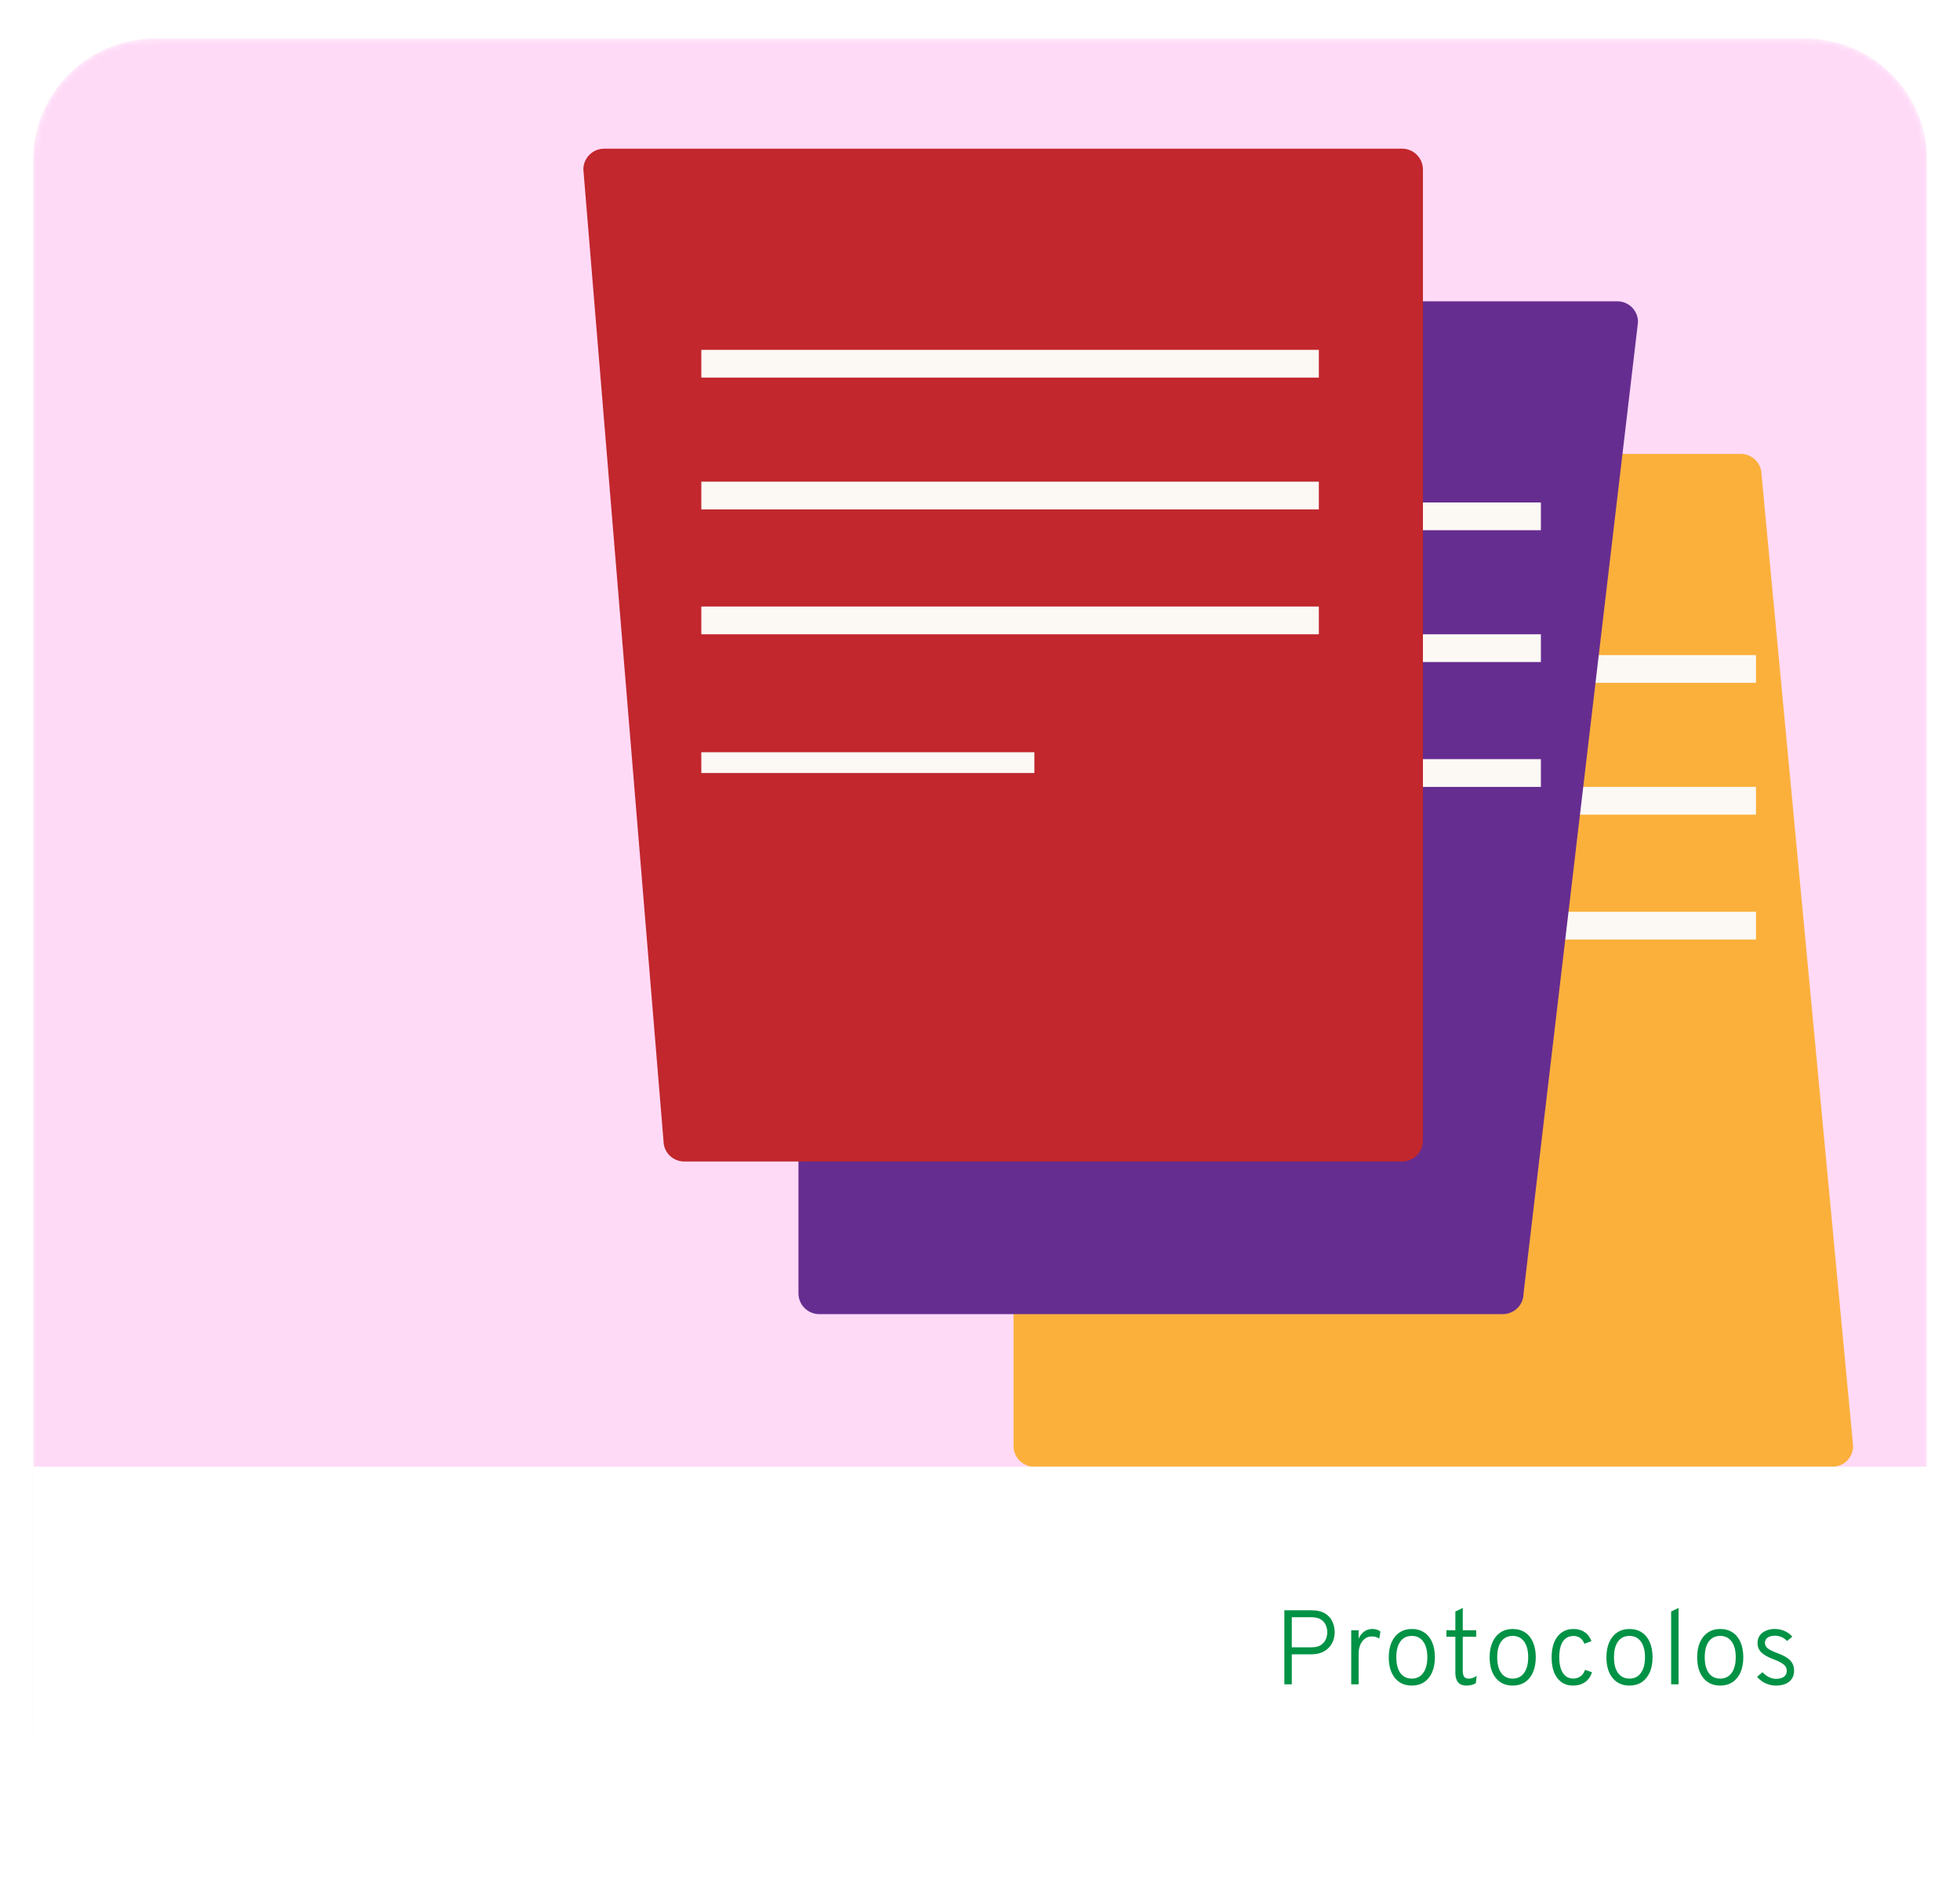 <svg width="355" height="341" viewBox="0 0 355 341" fill="none" xmlns="http://www.w3.org/2000/svg">
<g filter="url(#filter0_d_249_17236)">
<mask id="mask0_249_17236" style="mask-type:alpha" maskUnits="userSpaceOnUse" x="6" y="0" width="344" height="328">
<path d="M6 22.315C6 10.143 15.868 0.275 28.04 0.275H327.017C339.189 0.275 349.057 10.143 349.057 22.315V305.96C349.057 318.132 339.189 328 327.017 328H28.04C15.868 328 6 318.132 6 305.96V22.315Z" fill="#D9D9D9"/>
</mask>
<g mask="url(#mask0_249_17236)">
<path d="M6 22.315C6 10.143 15.868 0.275 28.04 0.275H327.017C339.189 0.275 349.057 10.143 349.057 22.315V305.96C349.057 318.132 339.189 328 327.017 328H28.04C15.868 328 6 318.132 6 305.96V22.315Z" fill="#FFDAF7"/>
<path d="M331.888 259.006H187.33C186.334 259.006 185.38 258.61 184.676 257.907C183.972 257.204 183.577 256.25 183.577 255.255V79.273C183.577 78.278 183.972 77.324 184.676 76.621C185.38 75.918 186.334 75.522 187.33 75.522H315.3C316.295 75.522 317.25 75.918 317.954 76.621C318.657 77.324 319.053 78.278 319.053 79.273L335.641 255.255C335.641 256.25 335.246 257.204 334.542 257.907C333.838 258.61 332.884 259.006 331.888 259.006Z" fill="#FBB03B"/>
<path d="M318.047 111.967H204.941V116.994H318.047V111.967Z" fill="#FCF9F5"/>
<path d="M318.047 135.845H204.941V140.872H318.047V135.845Z" fill="#FCF9F5"/>
<path d="M318.047 158.467H204.941V163.494H318.047V158.467Z" fill="#FCF9F5"/>
<path d="M265.264 184.858H204.941V188.629H265.264V184.858Z" fill="#FCF9F5"/>
<path d="M272.143 231.357H148.381C147.385 231.357 146.429 230.962 145.724 230.259C145.018 229.556 144.62 228.602 144.618 227.607V51.624C144.62 50.629 145.018 49.675 145.724 48.972C146.429 48.269 147.385 47.874 148.381 47.874H292.93C293.925 47.874 294.879 48.269 295.583 48.972C296.287 49.676 296.682 50.63 296.682 51.624L275.948 227.607C275.948 228.103 275.849 228.595 275.658 229.054C275.466 229.512 275.185 229.928 274.831 230.277C274.477 230.626 274.057 230.901 273.596 231.086C273.134 231.272 272.641 231.364 272.143 231.357V231.357Z" fill="#662D91"/>
<path d="M279.088 84.318H165.982V89.345H279.088V84.318Z" fill="#FCF9F5"/>
<path d="M279.088 108.197H165.982V113.224H279.088V108.197Z" fill="#FCF9F5"/>
<path d="M279.088 130.818H165.982V135.845H279.088V130.818Z" fill="#FCF9F5"/>
<path d="M226.305 157.21H165.982V160.98H226.305V157.21Z" fill="#FCF9F5"/>
<path d="M253.96 203.709H123.926C122.93 203.709 121.976 203.314 121.272 202.61C120.568 201.907 120.173 200.953 120.173 199.959L105.659 23.986C105.659 22.991 106.054 22.036 106.758 21.331C107.461 20.626 108.416 20.228 109.412 20.226H253.96C254.958 20.228 255.913 20.625 256.618 21.33C257.324 22.035 257.721 22.989 257.724 23.986V199.969C257.718 200.963 257.319 201.914 256.614 202.615C255.909 203.315 254.955 203.709 253.96 203.709V203.709Z" fill="#C1272D"/>
<path d="M238.873 56.671H127.023V61.698H238.873V56.671Z" fill="#FCF9F5"/>
<path d="M238.873 80.549H127.023V85.576H238.873V80.549Z" fill="#FCF9F5"/>
<path d="M238.873 103.17H127.023V108.197H238.873V103.17Z" fill="#FCF9F5"/>
<path d="M187.347 129.562H127.023V133.332H187.347V129.562Z" fill="#FCF9F5"/>
</g>
<path d="M6 259.005H349.057V305.96C349.057 318.132 339.189 328 327.017 328H28.04C15.868 328 6 318.132 6 305.96V259.005Z" fill="white"/>
<path d="M232.629 298.421V285.006H237.449C238.529 285.006 239.382 285.2 240.008 285.59C240.634 285.98 241.078 286.481 241.34 287.095C241.608 287.708 241.742 288.344 241.742 289.002C241.742 289.462 241.666 289.925 241.512 290.391C241.359 290.857 241.11 291.289 240.765 291.685C240.426 292.074 239.986 292.391 239.442 292.633C238.899 292.87 238.235 292.988 237.449 292.988H233.971V298.421H232.629ZM233.971 291.723H237.526C238.241 291.723 238.81 291.586 239.232 291.311C239.653 291.03 239.954 290.682 240.132 290.266C240.311 289.845 240.401 289.423 240.401 289.002C240.401 288.593 240.318 288.177 240.152 287.756C239.992 287.334 239.701 286.983 239.28 286.702C238.864 286.414 238.28 286.271 237.526 286.271H233.971V291.723Z" fill="#009245"/>
<path d="M244.735 298.421V288.628H246.076V290.18C246.319 289.605 246.654 289.164 247.083 288.858C247.517 288.551 248.018 288.398 248.587 288.398C249.175 288.398 249.654 288.554 250.024 288.867L249.823 290.142C249.631 290.008 249.421 289.909 249.191 289.845C248.967 289.781 248.724 289.749 248.462 289.749C247.99 289.749 247.574 289.883 247.217 290.151C246.859 290.42 246.578 290.794 246.373 291.273C246.175 291.745 246.076 292.298 246.076 292.93V298.421H244.735Z" fill="#009245"/>
<path d="M255.713 298.651C254.423 298.651 253.404 298.194 252.656 297.281C251.909 296.361 251.535 295.112 251.535 293.534C251.535 292.48 251.704 291.57 252.043 290.803C252.382 290.036 252.864 289.446 253.49 289.03C254.116 288.609 254.857 288.398 255.713 288.398C256.576 288.398 257.32 288.605 257.946 289.021C258.572 289.43 259.051 290.017 259.383 290.784C259.722 291.551 259.891 292.461 259.891 293.515C259.891 294.569 259.722 295.483 259.383 296.256C259.045 297.022 258.562 297.613 257.936 298.028C257.31 298.444 256.569 298.651 255.713 298.651ZM255.713 297.386C256.595 297.386 257.282 297.045 257.773 296.361C258.272 295.677 258.521 294.729 258.521 293.515C258.521 292.295 258.272 291.346 257.773 290.669C257.282 289.992 256.595 289.653 255.713 289.653C254.819 289.653 254.126 289.992 253.634 290.669C253.148 291.34 252.905 292.295 252.905 293.534C252.905 294.754 253.151 295.703 253.643 296.38C254.135 297.051 254.825 297.386 255.713 297.386Z" fill="#009245"/>
<path d="M265.573 298.651C264.928 298.651 264.436 298.456 264.098 298.067C263.766 297.671 263.599 297.099 263.599 296.351V289.806H261.98V288.628H263.599V285.236L264.941 284.584V288.628H267.375V289.806H264.941V295.949C264.941 296.46 265.024 296.831 265.19 297.061C265.363 297.284 265.637 297.396 266.014 297.396C266.474 297.396 266.957 297.23 267.461 296.898L267.308 298.22C267.052 298.367 266.778 298.476 266.484 298.546C266.19 298.616 265.887 298.651 265.573 298.651Z" fill="#009245"/>
<path d="M273.984 298.651C272.693 298.651 271.674 298.194 270.927 297.281C270.179 296.361 269.806 295.112 269.806 293.534C269.806 292.48 269.975 291.57 270.314 290.803C270.652 290.036 271.134 289.446 271.761 289.03C272.387 288.609 273.128 288.398 273.984 288.398C274.846 288.398 275.59 288.605 276.216 289.021C276.843 289.43 277.322 290.017 277.654 290.784C277.992 291.551 278.162 292.461 278.162 293.515C278.162 294.569 277.992 295.483 277.654 296.256C277.315 297.022 276.833 297.613 276.207 298.028C275.581 298.444 274.84 298.651 273.984 298.651ZM273.984 297.386C274.865 297.386 275.552 297.045 276.044 296.361C276.542 295.677 276.791 294.729 276.791 293.515C276.791 292.295 276.542 291.346 276.044 290.669C275.552 289.992 274.865 289.653 273.984 289.653C273.089 289.653 272.396 289.992 271.904 290.669C271.419 291.34 271.176 292.295 271.176 293.534C271.176 294.754 271.422 295.703 271.914 296.38C272.406 297.051 273.096 297.386 273.984 297.386Z" fill="#009245"/>
<path d="M284.909 298.651C284.104 298.651 283.411 298.447 282.829 298.038C282.248 297.623 281.801 297.035 281.488 296.275C281.181 295.508 281.028 294.595 281.028 293.534C281.028 292.467 281.188 291.551 281.507 290.784C281.826 290.017 282.283 289.43 282.877 289.021C283.471 288.605 284.18 288.398 285.005 288.398C285.79 288.398 286.461 288.59 287.017 288.973C287.579 289.35 287.988 289.893 288.244 290.602L286.969 291.071C286.803 290.618 286.551 290.27 286.212 290.027C285.873 289.784 285.477 289.663 285.024 289.663C284.174 289.663 283.526 289.992 283.078 290.65C282.638 291.308 282.417 292.269 282.417 293.534C282.417 294.748 282.638 295.693 283.078 296.371C283.519 297.041 284.139 297.377 284.938 297.377C285.461 297.377 285.912 297.236 286.289 296.955C286.666 296.674 286.928 296.291 287.074 295.805L288.339 296.227C288.116 296.993 287.701 297.591 287.094 298.019C286.493 298.44 285.765 298.651 284.909 298.651Z" fill="#009245"/>
<path d="M295.137 298.651C293.846 298.651 292.827 298.194 292.08 297.281C291.332 296.361 290.959 295.112 290.959 293.534C290.959 292.48 291.128 291.57 291.466 290.803C291.805 290.036 292.287 289.446 292.913 289.03C293.539 288.609 294.28 288.398 295.137 288.398C295.999 288.398 296.743 288.605 297.369 289.021C297.995 289.43 298.474 290.017 298.807 290.784C299.145 291.551 299.315 292.461 299.315 293.515C299.315 294.569 299.145 295.483 298.807 296.256C298.468 297.022 297.986 297.613 297.36 298.028C296.734 298.444 295.993 298.651 295.137 298.651ZM295.137 297.386C296.018 297.386 296.705 297.045 297.197 296.361C297.695 295.677 297.944 294.729 297.944 293.515C297.944 292.295 297.695 291.346 297.197 290.669C296.705 289.992 296.018 289.653 295.137 289.653C294.242 289.653 293.549 289.992 293.057 290.669C292.572 291.34 292.329 292.295 292.329 293.534C292.329 294.754 292.575 295.703 293.067 296.38C293.559 297.051 294.249 297.386 295.137 297.386Z" fill="#009245"/>
<path d="M302.683 298.421V285.226L304.025 284.584V298.421H302.683Z" fill="#009245"/>
<path d="M311.573 298.651C310.282 298.651 309.264 298.194 308.516 297.281C307.769 296.361 307.395 295.112 307.395 293.534C307.395 292.48 307.564 291.57 307.903 290.803C308.241 290.036 308.724 289.446 309.35 289.03C309.976 288.609 310.717 288.398 311.573 288.398C312.435 288.398 313.18 288.605 313.806 289.021C314.432 289.43 314.911 290.017 315.243 290.784C315.582 291.551 315.751 292.461 315.751 293.515C315.751 294.569 315.582 295.483 315.243 296.256C314.904 297.022 314.422 297.613 313.796 298.028C313.17 298.444 312.429 298.651 311.573 298.651ZM311.573 297.386C312.455 297.386 313.141 297.045 313.633 296.361C314.131 295.677 314.381 294.729 314.381 293.515C314.381 292.295 314.131 291.346 313.633 290.669C313.141 289.992 312.455 289.653 311.573 289.653C310.679 289.653 309.985 289.992 309.494 290.669C309.008 291.34 308.765 292.295 308.765 293.534C308.765 294.754 309.011 295.703 309.503 296.38C309.995 297.051 310.685 297.386 311.573 297.386Z" fill="#009245"/>
<path d="M321.644 298.651C320.992 298.651 320.366 298.511 319.766 298.23C319.165 297.949 318.661 297.559 318.252 297.061L319.229 296.227C319.581 296.61 319.97 296.907 320.398 297.118C320.826 297.329 321.248 297.434 321.663 297.434C322.289 297.434 322.772 297.306 323.11 297.051C323.455 296.795 323.628 296.438 323.628 295.978C323.628 295.69 323.548 295.428 323.388 295.192C323.235 294.956 322.982 294.735 322.631 294.531C322.28 294.32 321.817 294.106 321.242 293.889C320.207 293.505 319.462 293.087 319.009 292.633C318.555 292.173 318.329 291.605 318.329 290.928C318.329 290.174 318.619 289.564 319.201 289.097C319.788 288.631 320.552 288.398 321.491 288.398C322.11 288.398 322.692 288.519 323.235 288.762C323.778 288.998 324.241 289.34 324.624 289.787L323.685 290.573C323.059 289.934 322.321 289.615 321.472 289.615C320.916 289.615 320.475 289.733 320.149 289.969C319.83 290.199 319.67 290.519 319.67 290.928C319.67 291.305 319.836 291.63 320.168 291.905C320.501 292.173 321.107 292.47 321.989 292.796C322.705 293.065 323.28 293.349 323.714 293.649C324.148 293.943 324.461 294.278 324.653 294.655C324.851 295.032 324.95 295.467 324.95 295.959C324.95 296.795 324.656 297.453 324.068 297.933C323.481 298.412 322.673 298.651 321.644 298.651Z" fill="#009245"/>
</g>
<defs>
<filter id="filter0_d_249_17236" x="0.25" y="0.275" width="354.556" height="340.182" filterUnits="userSpaceOnUse" color-interpolation-filters="sRGB">
<feFlood flood-opacity="0" result="BackgroundImageFix"/>
<feColorMatrix in="SourceAlpha" type="matrix" values="0 0 0 0 0 0 0 0 0 0 0 0 0 0 0 0 0 0 127 0" result="hardAlpha"/>
<feMorphology radius="2.875" operator="erode" in="SourceAlpha" result="effect1_dropShadow_249_17236"/>
<feOffset dy="6.708"/>
<feGaussianBlur stdDeviation="4.312"/>
<feComposite in2="hardAlpha" operator="out"/>
<feColorMatrix type="matrix" values="0 0 0 0 1 0 0 0 0 0.573 0 0 0 0 0.91 0 0 0 0.15 0"/>
<feBlend mode="normal" in2="BackgroundImageFix" result="effect1_dropShadow_249_17236"/>
<feBlend mode="normal" in="SourceGraphic" in2="effect1_dropShadow_249_17236" result="shape"/>
</filter>
</defs>
</svg>

